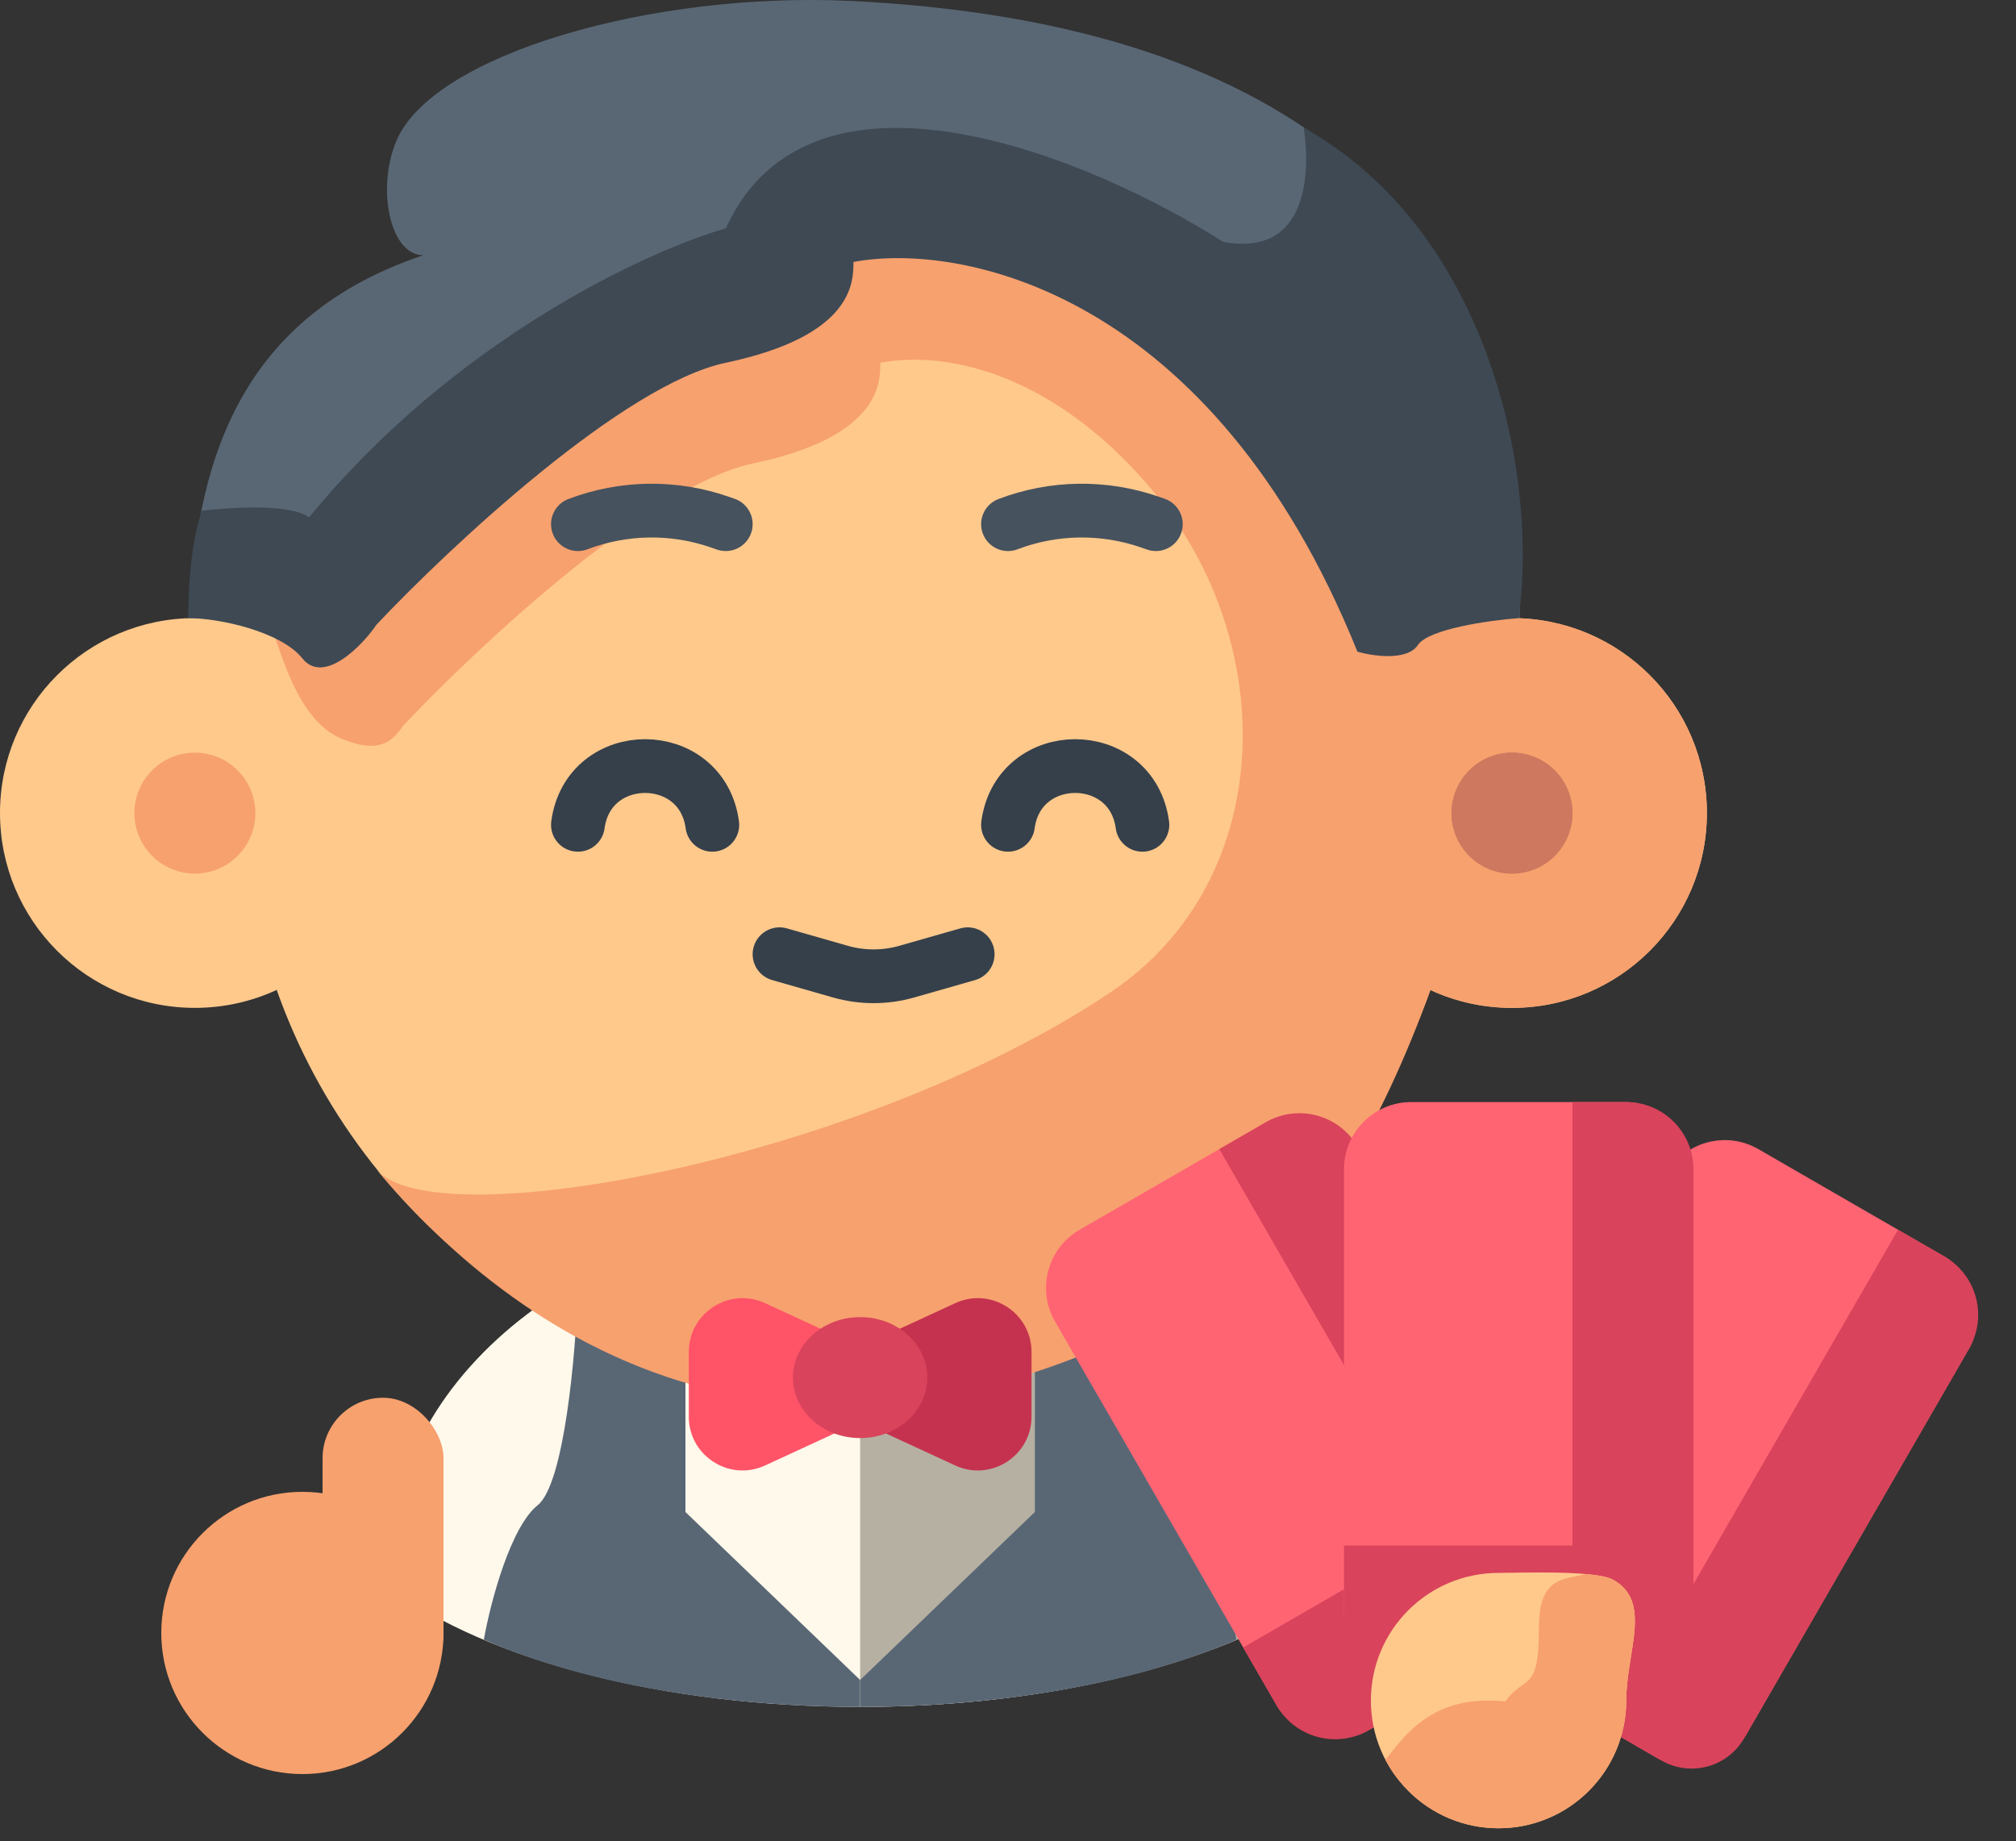 <svg width="150" height="137" viewBox="0 0 150 137" fill="none" xmlns="http://www.w3.org/2000/svg">
<rect x="0" y="0" width="150" height="137" fill="#333333" stroke="none"/>
<path fill-rule="evenodd" clip-rule="evenodd" d="M64 90C44.67 90 29 101.864 29 116.5C29 117.068 29.024 117.633 29.07 118.192C36.288 123.477 49.232 127 64 127C78.768 127 91.712 123.477 98.93 118.192C98.976 117.633 99 117.068 99 116.5C99 101.864 83.33 90 64 90Z" fill="#FFF9EB"/>
<path d="M40 112C42 110.4 42.833 100.667 43 96L51 98.5V112.5L64 125V127C54.5 127 44 125.5 36 122C36.5 119.167 38 113.6 40 112Z" fill="#596775"/>
<path fill-rule="evenodd" clip-rule="evenodd" d="M64 127C78.768 127 91.712 123.477 98.93 118.192C98.976 117.633 99 117.068 99 116.5C99 101.864 83.33 90 64 90V127Z" fill="#B6B0A2"/>
<path d="M88 112C86 110.4 85.167 100.667 85 96L77 98.5V112.5L64 125V127C73.5 127 84 125.5 92 122C91.5 119.167 90 113.6 88 112Z" fill="#596775"/>
<path d="M113 47.08C109.5 76.08 90.838 95.08 63.5 95.08C36.162 95.08 14 73.59 14 47.08C14.424 36.486 16.5 23.991 31.5 18.991C29 18.991 28 13.991 29.5 10.466C32.234 4.04 48.581 -0.678 63.5 0.08C93 1.58 115 14.08 113 47.08Z" fill="#596775"/>
<path fill-rule="evenodd" clip-rule="evenodd" d="M63.5 103.991C83.312 103.991 100.167 91.329 106.412 73.655C108.263 74.513 110.326 74.991 112.5 74.991C120.508 74.991 127 68.499 127 60.491C127 52.483 120.508 45.991 112.5 45.991C110.744 45.991 109.061 46.303 107.504 46.875C102.369 27.373 84.614 12.991 63.5 12.991C42.386 12.991 24.631 27.373 19.496 46.875C17.939 46.303 16.256 45.991 14.5 45.991C6.492 45.991 0 52.483 0 60.491C0 68.499 6.492 74.991 14.5 74.991C16.674 74.991 18.737 74.513 20.588 73.655C26.833 91.329 43.688 103.991 63.5 103.991Z" fill="#FFC98C"/>
<path d="M25.5 55C20.5 53.009 20.333 43 18 43C18 37.8 21.667 40.667 22 39.5C25.6 39.1 23.833 45.158 25 45.991C35.8 32.791 50.167 26.158 56 24.491C62.4 10.491 83.333 19.324 93 25.491C99.4 26.691 99.5 20.167 99 17C112.6 24.6 112 38.009 110.5 49C116.207 46.827 106.856 54.447 105.5 59.5C104.555 63.022 108 63.5 106.5 73.5C102.5 84.5 98.166 90.858 95 93C61 116 38.5 99.6 28 87C32.315 92.177 64.035 86.289 82.631 73.831C94.973 65.562 95.315 47.94 85.791 36.539C78.663 28.006 70.705 26.015 65.5 26.991C65.5 28.491 65.5 32.491 56 34.491C48.4 36.091 35.5 48.158 30 53.991C29 55.491 27.88 55.948 25.5 55Z" fill="#F7A16E"/>
<circle cx="112.5" cy="60.491" r="14.5" fill="#F7A16E"/>
<path d="M52 9.491L65.5 10.491L61 17.491L53 23.991L36.5 30.491L25 40.491L21.5 41.491L19.5 36.491L28 24.991L36.5 17.991L52 9.491Z" fill="#596775"/>
<path d="M62.138 99.369C65.235 100.799 65.235 105.201 62.138 106.631L56.927 109.038C54.277 110.262 51.25 108.326 51.25 105.407L51.25 100.593C51.25 97.674 54.277 95.738 56.927 96.962L62.138 99.369Z" fill="#FF5368"/>
<path d="M65.862 106.631C62.765 105.201 62.765 100.799 65.862 99.369L71.073 96.962C73.723 95.738 76.75 97.674 76.75 100.593L76.75 105.407C76.75 108.326 73.723 110.262 71.073 109.038L65.862 106.631Z" fill="#C5324F"/>
<ellipse cx="64" cy="102.5" rx="5" ry="4.5" fill="#D9435B"/>
<circle cx="112.5" cy="60.5" r="4.5" fill="#CE795F"/>
<circle cx="14.5" cy="60.5" r="4.5" fill="#F7A16E"/>
<rect x="126.5" y="83" width="26" height="43" rx="5" transform="rotate(30 126.5 83)" fill="#FF6473"/>
<path d="M141.222 91.5L144.687 93.5C147.078 94.881 147.897 97.939 146.517 100.33L129.767 129.342C128.524 131.494 125.772 132.232 123.62 130.989V130.989C121.467 129.746 120.73 126.994 121.972 124.842L141.222 91.5Z" fill="#D9435B"/>
<path d="M110 111.579L128.187 122.079C130.578 123.46 131.397 126.517 130.017 128.909V128.909C128.636 131.3 125.578 132.12 123.187 130.739L109.33 122.739C106.939 121.358 106.119 118.3 107.5 115.909L110 111.579Z" fill="#D9435B"/>
<rect x="76" y="94" width="26" height="43" rx="5" transform="rotate(-30 76 94)" fill="#FF6473"/>
<path d="M90.722 85.5L94.186 83.5C96.578 82.119 99.636 82.939 101.017 85.33L117.767 114.342C119.009 116.494 118.272 119.246 116.12 120.489V120.489C113.967 121.732 111.215 120.994 109.972 118.842L90.722 85.5Z" fill="#D9435B"/>
<path d="M92.5 122.579L110.687 112.079C113.078 110.698 116.136 111.517 117.517 113.909V113.909C118.897 116.3 118.078 119.358 115.687 120.739L101.83 128.739C99.439 130.12 96.381 129.3 95 126.909L92.5 122.579Z" fill="#D9435B"/>
<rect x="100" y="82" width="26" height="43" rx="5" fill="#FF6473"/>
<path d="M117 82H121C123.761 82 126 84.239 126 87V120.5C126 122.985 123.985 125 121.5 125V125C119.015 125 117 122.985 117 120.5V82Z" fill="#D9435B"/>
<path d="M100 115H121C123.761 115 126 117.239 126 120V120C126 122.761 123.761 125 121 125H105C102.239 125 100 122.761 100 120V115Z" fill="#D9435B"/>
<path d="M121 126.532C121 131.779 116.747 136.032 111.5 136.032C106.253 136.032 102 131.779 102 126.532C102 121.285 106.253 117.032 111.5 117.032C113.128 117.032 118.661 116.81 120 117.532C122.977 119.136 121 122.914 121 126.532Z" fill="#FFC98C"/>
<path fill-rule="evenodd" clip-rule="evenodd" d="M111.5 136.032C116.747 136.032 121 131.779 121 126.532C121 125.455 121.175 124.364 121.343 123.32C121.738 120.858 122.091 118.659 120 117.532C119.609 117.321 118.86 117.191 117.954 117.112C117.706 117.2 117.43 117.254 117.146 117.309C115.903 117.552 114.5 117.826 114.5 121.096C114.5 124.504 114.023 124.844 113.235 125.407C112.881 125.659 112.464 125.957 112 126.596C106.938 126.077 104.84 128.718 103.369 130.572C103.27 130.697 103.174 130.818 103.079 130.934C103.357 131.465 103.684 131.966 104.053 132.431C104.336 132.77 104.622 133.085 104.911 133.376C106.619 135.021 108.942 136.032 111.5 136.032Z" fill="#F7A16E"/>
<circle cx="22.5" cy="121.5" r="10.5" fill="#F7A16E"/>
<rect x="24" y="104" width="9" height="22" rx="4.5" fill="#F7A16E"/>
<path d="M85 61.37C84.213 55.543 75.787 55.543 75 61.37" stroke="#35404A" stroke-width="4" stroke-linecap="round"/>
<path d="M53 61.37C52.213 55.543 43.787 55.543 43 61.37" stroke="#35404A" stroke-width="4" stroke-linecap="round"/>
<path d="M72 71L67.472 72.294C65.856 72.755 64.144 72.755 62.528 72.294L58 71" stroke="#35404A" stroke-width="4" stroke-linecap="round"/>
<path d="M43 39V39C46.398 37.708 50.143 37.656 53.576 38.852L54 39" stroke="#46525E" stroke-width="4" stroke-linecap="round"/>
<path d="M75 39V39C78.398 37.708 82.143 37.656 85.576 38.852L86 39" stroke="#46525E" stroke-width="4" stroke-linecap="round"/>
<path d="M22.5 48.991C20.901 46.992 16.336 45.992 14.002 45.991C14.043 41.153 14.678 39.129 15 38C18.6 37.6 21.833 37.658 23 38.491C33.8 25.291 48.167 18.658 54 16.991C60.4 2.991 81.333 11.824 91 17.991C97.4 19.191 97.5 12.667 97 9.5C110.6 17.1 114.5 35 113 45.991C110.833 46.158 106.3 46.791 105.5 47.991C104.7 49.191 102.167 48.824 101 48.491C90.2 21.691 71.5 17.991 63.5 19.491C63.5 20.991 63.5 24.991 54 26.991C46.4 28.591 33.5 40.658 28 46.491C27 47.991 24.1 50.991 22.5 48.991Z" fill="#3E4954"/>
<circle cx="112.5" cy="60.5" r="4.5" fill="#CE795F"/>
</svg>
